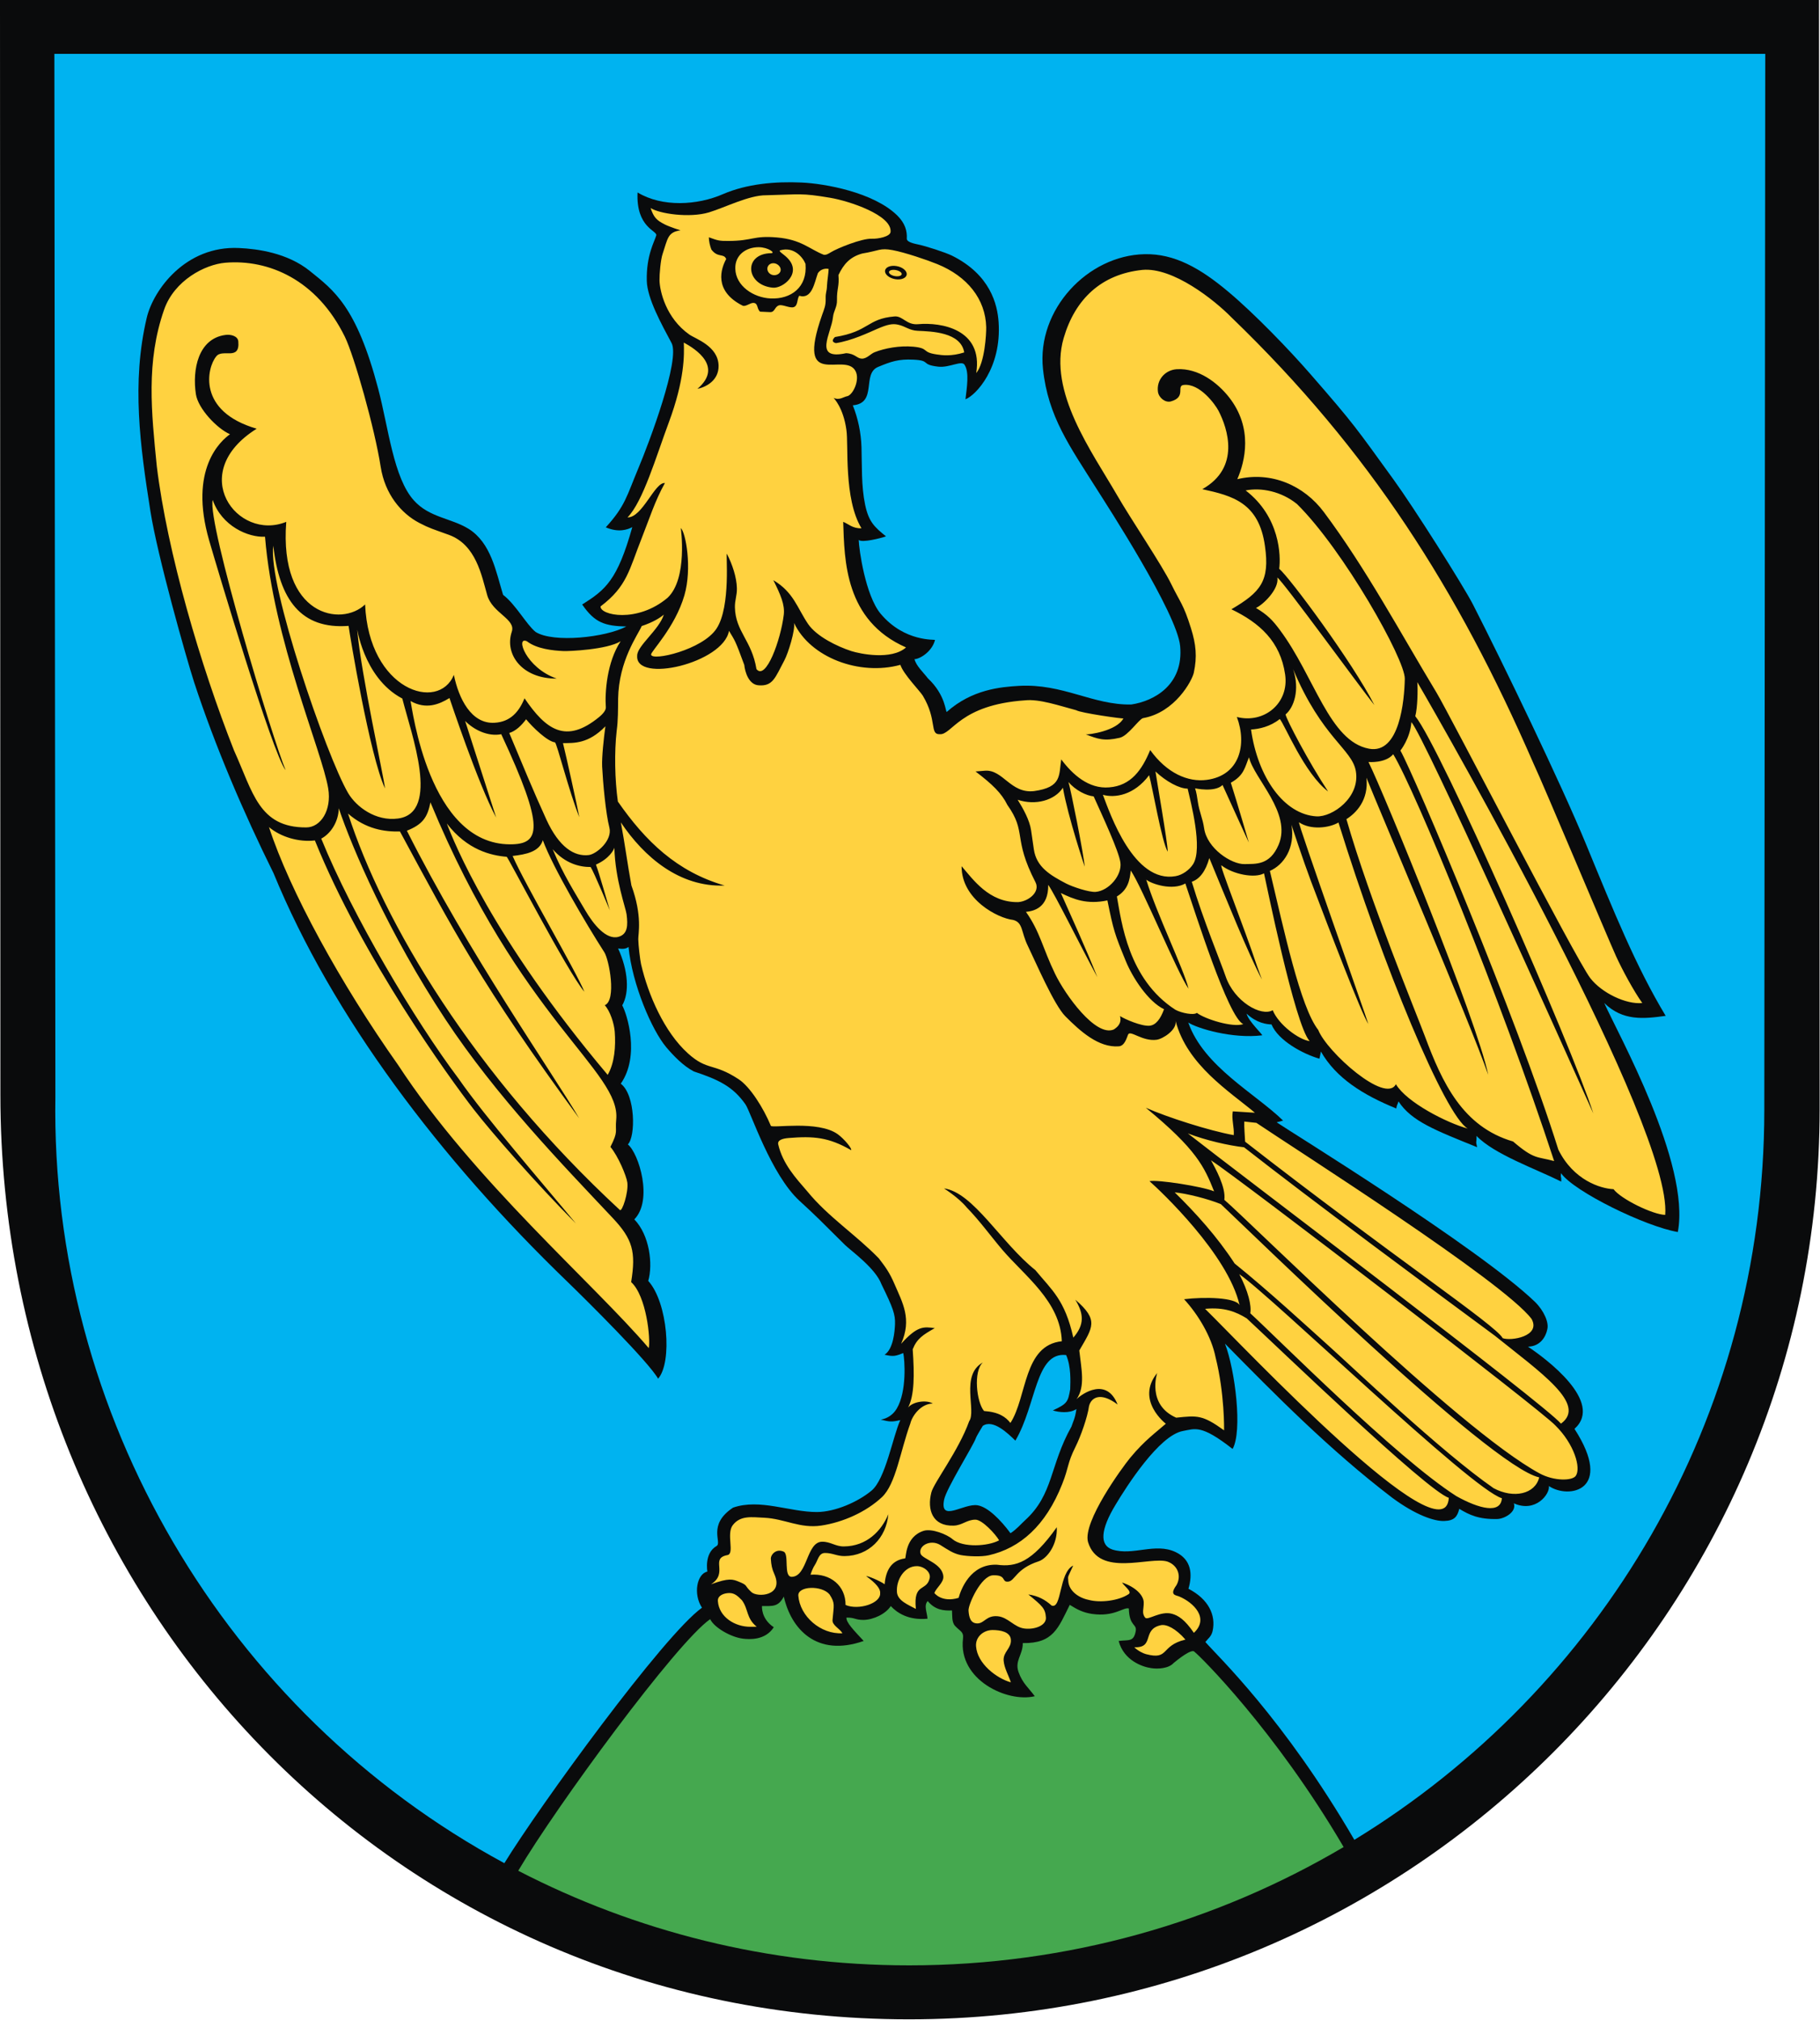 <?xml version="1.0" encoding="UTF-8" standalone="no"?>
<!-- Creator: CorelDRAW -->
<svg
   xmlns:dc="http://purl.org/dc/elements/1.1/"
   xmlns:cc="http://web.resource.org/cc/"
   xmlns:rdf="http://www.w3.org/1999/02/22-rdf-syntax-ns#"
   xmlns:svg="http://www.w3.org/2000/svg"
   xmlns="http://www.w3.org/2000/svg"
   xmlns:sodipodi="http://sodipodi.sourceforge.net/DTD/sodipodi-0.dtd"
   xmlns:inkscape="http://www.inkscape.org/namespaces/inkscape"
   xml:space="preserve"
   width="744"
   height="825.755"
   style="shape-rendering:geometricPrecision; text-rendering:geometricPrecision; image-rendering:optimizeQuality; fill-rule:evenodd; clip-rule:evenodd"
   viewBox="0 0 210 297"
   id="svg2"
   sodipodi:version="0.32"
   inkscape:version="0.45.1"
   sodipodi:docname="POL Niemodlin COA.svg"
   inkscape:output_extension="org.inkscape.output.svg.inkscape"
   sodipodi:docbase="C:\Users\Mistrz\Desktop"
   version="1.0"><sodipodi:namedview
   inkscape:window-height="480"
   inkscape:window-width="640"
   inkscape:pageshadow="2"
   inkscape:pageopacity="0.0"
   guidetolerance="10.0"
   gridtolerance="10.0"
   objecttolerance="10.0"
   borderopacity="1.0"
   bordercolor="#666666"
   pagecolor="#ffffff"
   id="base" />
 <defs
   id="defs4">
  <style
   type="text/css"
   id="style6">
   
    .fil3 {fill:#0A0B0C}
    .fil2 {fill:#45A84F}
    .fil1 {fill:#FFD240}
    .fil0 {fill:#0A0B0C;fill-rule:nonzero}
    .fil5 {fill:#00B3F0;fill-rule:nonzero}
    .fil4 {fill:#FFD240;fill-rule:nonzero}
   
  </style>
 </defs>
 <g
   id="Warstwa_x0020_1"
   transform="matrix(1.274,0,0,1.274,-28.798,-40.727)">
  <path
   class="fil0"
   d="M 0,31.962 L 0.046,158.341 C 0.046,216.909 45.551,265.039 104.908,265.039 C 162.933,265.039 210.001,218 210.001,159.969 L 209.928,31.962 L 0.001,31.962 L 0,31.962 z "
   id="path10"
   style="fill:#0a0b0c;fill-rule:nonzero" />
  <path
   class="fil1"
   d="M 85.623,216.665 C 85.169,216.203 84.795,215.835 84.171,215.835 C 83.517,215.843 82.798,216.128 82.85,216.775 C 82.981,218.595 84.809,219.746 86.615,219.731 C 86.894,219.731 87.054,219.731 87.332,219.725 C 86.107,218.735 86.394,217.707 85.623,216.665 L 85.623,216.665 z M 92.133,216.143 C 92.317,218.514 94.694,220.613 97.226,220.48 C 96.909,219.923 96.021,219.563 96.082,218.939 C 96.227,217.214 96.404,217.039 95.742,216.004 C 94.869,214.926 92.052,215.007 92.133,216.143 L 92.133,216.143 z M 105.796,212.732 C 104.379,212.738 103.412,214.308 103.514,215.725 C 103.587,216.723 104.806,217.185 105.7,217.67 C 105.378,214.595 106.948,215.704 107.293,214.119 C 107.456,213.376 106.559,212.723 105.796,212.732 L 105.796,212.732 z M 114.543,220.106 C 113.48,220.114 112.562,220.913 112.644,221.984 C 112.789,223.989 115.013,225.682 116.664,226.146 C 116.392,225.31 115.895,224.501 115.828,223.636 C 115.755,222.616 116.746,222.233 116.664,221.214 C 116.598,220.305 115.445,220.106 114.543,220.106 L 114.543,220.106 z M 133.967,219.548 C 134.599,219.409 135.671,219.902 136.808,221.208 C 133.865,221.919 134.988,223.606 132.251,222.887 C 131.964,222.814 131.333,222.521 130.907,222.094 C 133.299,222.184 131.737,220.041 133.967,219.548 z M 31.541,94.952 C 32.238,101.176 34.732,104.631 40.23,104.207 C 40.361,105.226 42.68,119.236 44.434,122.969 C 44.309,121.707 41.675,109.775 41.234,104.741 C 41.162,103.897 41.792,110.158 46.431,112.594 C 47.45,116.667 50.876,125.773 45.938,126.441 C 43.362,126.787 41.118,125.097 40.178,123.506 C 37.661,119.219 30.894,99.443 31.541,94.952 L 31.541,94.952 z M 47.377,112.879 C 49.174,113.892 50.687,113.268 51.874,112.535 C 51.874,112.535 55.198,122.528 57.262,126.331 L 53.68,115.177 C 54.678,116.197 56.307,117.012 57.848,116.71 C 62.964,127.666 62.346,129.42 58.861,129.42 C 49.453,129.405 47.581,113.613 47.377,112.879 z M 58.772,116.571 C 59.535,116.336 60.182,115.706 60.717,114.986 C 61.503,115.947 63.176,117.546 64.049,117.65 C 64.276,117.759 65.678,123.373 66.86,126.287 C 66.581,124.833 65.318,119.111 64.973,117.738 C 66.279,117.73 67.908,117.819 69.867,115.801 C 69.678,117.216 69.443,119.308 69.493,120.453 C 69.589,122.345 69.905,125.84 70.331,127.498 C 70.697,128.958 68.856,130.549 67.945,130.66 C 66.294,130.851 64.534,129.786 63.051,126.551 C 61.51,123.175 60.38,120.4 58.772,116.571 L 58.772,116.571 z M 63.785,129.986 C 65.245,131.658 66.926,132.047 68.166,132.039 C 68.547,132.619 70.381,137.037 70.381,137.037 C 69.905,135.473 69.237,133.023 68.775,131.76 C 70.308,131.086 70.837,130.059 70.903,129.817 C 71.005,133.522 72.216,136.75 72.312,137.493 C 72.48,138.799 72.436,139.796 71.374,140.097 C 69.963,140.486 68.488,138.66 67.536,137.029 C 66.308,134.93 64.996,132.906 63.785,129.986 L 63.785,129.986 z M 67.44,146.438 C 66.523,144.133 60.6,134.073 59.161,130.764 C 60.702,130.587 62.244,130.285 62.647,128.944 C 63.785,132.055 67.658,138.629 69.743,141.874 C 70.3,142.747 71.174,147.413 69.795,147.993 C 70.419,148.661 70.88,150.128 70.947,151.053 C 71.072,152.726 70.933,154.65 70.132,156.029 C 56.769,140.185 52.382,129.156 51.566,127.013 C 53.929,130.088 56.681,130.712 58.479,130.859 C 58.612,130.866 65.466,144.083 67.44,146.438 L 67.44,146.438 z M 66.845,161.048 C 63.689,155.669 54.092,142.042 46.959,127.849 C 48.742,127.13 49.337,126.352 49.673,124.569 C 60.087,149.747 71.696,155.625 71.115,161.208 C 70.97,162.692 71.394,162.465 70.448,164.343 C 71.322,165.377 72.297,167.682 72.399,168.452 C 72.547,169.612 71.792,171.865 71.542,171.63 C 54.655,156 44.228,138.439 40.163,125.869 C 42.247,127.695 44.427,127.983 46.158,127.937 C 52.228,139.172 55.596,145.703 66.845,161.048 L 66.845,161.048 z M 66.471,173.192 C 62.485,168.373 56.043,160.959 52.931,156.476 C 47.868,149.747 40.683,137.653 37.074,128.761 C 38.175,128.186 39.069,126.807 39.098,125.26 C 40.604,129.757 44.86,139.708 51.398,149.608 C 57.306,158.552 64.929,166.399 70.689,172.524 C 73.008,174.983 73.412,176.437 72.84,179.944 C 74.616,181.573 75.093,186.534 74.872,187.568 C 68.511,180.098 54.67,168.239 45.967,154.92 C 39.26,145.433 33.434,134.762 31.042,127.431 C 32.392,128.569 34.482,129.193 36.34,128.973 C 41.806,142.512 51.903,156.447 54.684,160.027 C 56.74,162.677 61.826,168.512 66.471,173.192 L 66.471,173.192 z M 71.629,105.981 C 70.036,108.396 69.795,111.897 69.919,113.607 C 69.94,113.919 69.63,114.333 69.123,114.747 C 65.316,117.852 63.03,116.23 60.534,112.565 C 59.897,114.139 58.889,115.292 57.077,115.389 C 54.385,115.552 52.931,112.571 52.382,109.865 C 50.605,114.185 42.562,111.633 42.137,101.733 C 39.423,104.352 32.194,103.104 33.037,92.2 C 27.381,94.505 21.444,86.565 29.625,81.45 C 22.713,79.439 23.894,74.398 24.943,73.121 C 25.654,72.145 27.709,73.679 27.503,71.374 C 27.453,70.75 26.632,70.538 26.014,70.627 C 22.873,71.045 22.176,74.625 22.609,77.473 C 22.867,79.124 25.009,81.406 26.542,82.089 C 25.509,82.823 21.744,86.08 24.144,94.365 C 25.061,97.527 31.437,118.934 32.964,120.864 C 31.591,117.686 23.88,92.229 24.548,89.677 C 25.604,92.699 28.641,94.014 30.586,93.918 C 31.555,105.894 37.17,118.655 37.881,122.984 C 38.291,125.486 37.014,127.469 35.341,127.469 C 29.866,127.49 29.199,123.41 27.006,118.582 C 23.143,108.791 19.303,95.699 18.097,85.787 C 17.475,79.547 16.837,73.724 18.942,67.704 C 20.115,64.337 23.651,62.487 26.022,62.29 C 30.946,61.886 36.538,64.197 39.797,70.831 C 40.874,73.034 43.238,81.383 43.934,85.845 C 44.427,89.001 46.291,91.225 48.382,92.319 C 49.586,92.949 49.959,93.03 51.816,93.704 C 54.934,94.85 55.573,98.357 56.226,100.654 C 56.821,102.746 59.558,103.414 59.065,104.881 C 58.194,107.487 60.255,110.318 64.241,110.289 C 60.688,109.055 59.448,105.365 60.806,105.981 C 61.942,106.869 63.821,107.061 65.033,107.113 C 65.62,107.142 70.053,106.959 71.629,105.981 L 71.629,105.981 z M 139.076,183.033 C 141.299,182.821 142.655,183.379 143.883,184.134 C 147.346,187.356 164.722,204.08 167.203,204.844 C 166.806,212.159 143.448,187.318 139.076,183.033 z M 143.024,179.033 C 146.897,181.721 169.778,203.845 173.329,204.893 C 173.206,206.736 170.719,206.127 168.077,204.652 C 161.104,200.196 147.323,186.32 144.293,183.547 C 144.455,182.673 144.058,181.001 143.024,179.033 z M 135.569,169.589 C 136.904,169.714 139.346,170.315 140.896,170.948 C 143.927,173.779 171.944,201.253 177.637,202.487 C 177.175,204.417 174.688,204.975 172.376,203.735 C 166.338,199.56 155.931,189.609 153.237,187.208 C 150.993,185.199 146.458,181.001 142.487,177.802 C 140.469,174.69 137.946,171.923 135.569,169.589 z M 139.758,165.885 C 142.913,167.931 178.012,194.826 179.501,196.492 C 181.681,198.634 182.488,201.415 181.858,202.31 C 181.454,202.89 179.37,202.942 177.675,202.025 C 168.222,196.91 144.191,172.899 141.299,170.455 C 141.497,168.98 140.243,166.787 139.758,165.885 z M 143.573,164.387 C 151.373,170.5 164.884,180.502 172.53,186.145 C 177.785,190.378 183.208,194.062 180.148,196.286 C 178.38,194.12 143.044,167.47 137.087,162.787 C 139.186,163.594 141.769,164.181 143.573,164.387 L 143.573,164.387 z M 143.698,163.74 C 160.341,176.716 172.736,184.993 173.419,186.416 C 174.357,186.784 177.872,186.203 176.757,184.2 C 173.506,179.878 149.57,164.657 144.998,161.568 L 143.602,161.415 C 143.573,162.111 143.668,163.014 143.698,163.74 L 143.698,163.74 z M 123.306,122.221 C 124.113,123.19 125.382,123.806 126.218,123.887 C 127.246,126.169 129.11,130.175 129.301,131.496 C 129.522,133.008 127.943,134.791 126.447,134.909 C 125.704,134.968 123.805,134.337 123.048,133.948 C 121.184,132.973 119.608,132.033 119.314,129.992 L 118.998,127.812 C 118.83,126.632 118.087,125.303 117.448,124.276 C 119.504,124.966 121.727,124.349 122.668,122.888 C 123.254,126.258 125.184,132.004 125.184,132.004 C 125.074,130.572 123.556,122.978 123.306,122.221 L 123.306,122.221 z M 132.617,121.443 C 130.878,123.776 128.64,124.093 127.283,123.704 C 128.126,125.927 130.857,133.94 135.67,133.095 C 136.477,132.956 137.285,132.363 137.703,131.696 C 138.832,129.882 137.424,124.555 137.064,122.992 C 136.132,122.999 134.585,122.185 133.351,121.01 C 133.455,121.759 134.768,129.281 134.768,130.271 C 134.092,129.222 132.991,122.728 132.617,121.443 L 132.617,121.443 z M 137.923,122.955 C 137.923,122.955 140.184,123.462 141.093,122.574 C 142.069,124.737 144.124,129.214 144.124,129.214 C 144.124,129.214 142.745,124.482 142.048,122.31 C 143.602,121.451 143.662,120.511 144.147,119.375 C 144.696,121.811 149.121,125.794 147.565,129.464 C 146.545,131.87 144.923,131.667 143.625,131.702 C 142.127,131.739 139.302,129.905 138.965,127.564 C 138.803,126.427 138.414,125.684 138.246,124.548 C 138.179,124.078 138.077,123.388 137.923,122.955 L 137.923,122.955 z M 148.365,114.428 C 149.32,113.642 150.038,111.595 149.239,109.211 C 152.578,117.157 156.027,118.412 156.474,120.96 C 157.002,124.012 153.766,126.293 151.931,126.192 C 148.174,125.971 145.158,121.678 144.38,116.167 C 145.312,116.115 146.604,115.837 147.698,114.957 C 148.27,115.602 150.537,121.245 153.275,123.321 C 151.059,119.968 148.453,115.009 148.365,114.428 z M 143.758,88.574 C 145.555,88.217 147.875,88.678 149.686,90.145 C 155.057,95.451 162.169,108.08 162.126,110.312 C 162.08,112.791 161.531,119.05 157.992,118.383 C 153.408,117.526 151.704,110.033 147.712,104.683 C 146.897,103.589 146.31,102.944 144.946,102.137 C 145.732,101.8 147.639,99.986 147.419,98.63 C 148.13,99.127 156.95,111.279 158.616,113.349 C 156.122,108.44 148.792,98.563 147.631,97.617 C 147.829,96.142 147.727,91.62 143.758,88.574 L 143.758,88.574 z M 183.882,160.476 C 181.365,152.624 166.205,118.112 163.336,114.634 C 163.6,113.627 163.636,111.624 163.571,110.701 C 167.055,116.667 192.974,162.105 192.181,172.188 C 190.788,172.173 187.075,170.376 186.216,169.223 C 184.726,169.157 181.594,168.202 179.846,164.657 C 175.106,149.52 163.151,121.282 161.618,118.597 C 161.618,118.597 162.748,117.21 162.887,115.317 C 164.318,116.864 180.264,152.418 183.882,160.476 L 183.882,160.476 z M 171.752,156.021 C 170.498,149.834 159.688,123.431 157.934,119.918 C 157.934,119.918 159.887,120.093 160.79,119.021 C 163.299,123.132 173.19,147.134 179.362,165.978 C 177.352,165.429 177.088,165.833 174.621,163.719 C 168.78,162.016 166.431,156.894 164.457,151.605 C 163.467,148.946 158.073,135.879 155.388,126.514 C 156.488,125.823 157.978,124.334 157.699,121.73 C 159.124,125.326 169.668,149.982 171.752,156.021 L 171.752,156.021 z M 161.098,157.107 C 159.902,159.426 153.15,153.402 152.137,150.847 C 150.061,148.185 148.189,139.342 146.554,132.488 C 148.116,131.812 149.503,129.89 149.042,127.167 C 149.042,127.167 150.421,131.35 151.286,133.647 C 153.472,139.415 157.06,148.8 157.913,150.159 C 157.818,149.68 149.643,126.697 149.921,126.88 C 151.242,127.777 153.356,127.556 154.471,126.903 C 159.592,143.407 166.756,160.718 169.389,162.23 C 166.96,161.562 162.352,159.214 161.098,157.107 L 161.098,157.107 z M 145.643,145.029 C 145.459,144.507 145.254,144.023 145.1,143.561 C 143.602,139.032 140.609,131.562 140.977,131.856 C 142.304,132.892 144.821,133.368 145.878,132.767 C 146.075,133.559 149.43,150.319 151.147,152.133 C 149.936,151.985 147.573,150.267 146.882,148.565 C 145.57,149.343 142.437,147.59 141.439,144.632 C 140.954,143.195 138.878,138.196 137.542,133.742 C 138.429,133.441 139.134,132.561 139.566,131.005 C 141.488,135.635 144.043,142.028 145.643,145.029 L 145.643,145.029 z M 137.168,146.078 C 136.559,143.679 133.484,137.418 132.288,133.501 C 132.904,133.992 135.288,134.799 136.8,133.94 C 137.929,137.229 141.732,149.41 143.486,150.173 C 142.26,150.591 139.076,149.599 138.129,148.873 C 137.79,149.167 136.396,148.917 135.648,148.513 C 130.181,144.983 129.432,138.35 128.898,135.438 C 130.181,134.66 130.387,133.551 130.497,132.444 C 131.745,134.219 135.92,144.347 137.168,146.078 L 137.168,146.078 z M 129.257,149.242 C 129.844,149.616 131.731,150.429 132.654,150.357 C 133.409,150.298 133.938,149.549 134.341,148.455 C 132.492,147.567 130.695,144.78 129.925,142.893 C 128.625,139.717 128.523,139.407 127.803,135.893 C 125.449,136.391 123.936,135.768 122.432,135.04 C 123.606,137.697 125.228,141.206 126.645,144.757 C 124.369,140.524 121.785,135.246 120.972,134.094 C 121.016,136.759 119.277,137.133 118.403,137.214 C 120.04,139.531 120.311,141.36 121.765,144.368 C 122.923,146.768 126.447,151.698 128.544,150.789 C 128.868,150.569 129.507,150.136 129.257,149.242 L 129.257,149.242 z M 96.764,63.713 C 97.356,62.481 98.062,61.637 99.493,61.233 C 101.51,60.902 101.519,60.565 103.008,60.836 C 104.425,61.1 106.985,61.967 108.173,62.452 C 111.636,63.86 113.735,66.488 113.817,69.724 C 113.831,70.465 113.663,73.818 112.664,75.029 C 113.48,69.957 108.606,69.144 105.964,69.385 C 104.614,69.51 104.196,68.41 103.229,68.491 C 100.036,68.761 100.344,70.221 96.366,70.868 C 96.366,70.868 95.728,71.397 96.477,71.573 C 98.349,71.272 100.233,70.363 101.217,69.936 C 102.48,69.385 103.023,69.312 103.624,69.437 C 104.504,69.62 104.916,70.105 105.914,70.149 C 107.499,70.221 110.89,70.296 111.279,72.645 C 109.787,73.121 108.731,72.973 108.115,72.88 C 106.295,72.616 107.308,72.166 105.4,71.983 C 103.836,71.838 102.105,72.16 100.953,72.616 C 100.497,72.776 100.05,73.385 99.449,73.362 C 98.869,73.333 98.692,72.784 97.644,72.732 C 93.806,73.577 95.942,70.436 96.131,68.586 C 96.206,67.838 96.616,67.426 96.595,66.612 C 96.564,65.283 96.88,65.042 96.764,63.713 L 96.764,63.713 z M 88.559,63.001 C 88.551,62.621 88.874,62.327 89.285,62.348 C 89.689,62.363 90.093,62.708 90.099,63.089 C 90.113,63.471 89.727,63.75 89.315,63.727 C 88.903,63.713 88.566,63.384 88.559,63.001 L 88.559,63.001 z M 87.561,60.499 C 88.67,60.507 89.535,61.181 89.007,61.19 C 85.755,61.233 86.028,64.88 89.198,65.173 C 90.378,65.277 92.647,63.463 90.833,61.703 C 90.444,61.306 89.762,60.94 90.055,60.859 C 91.619,60.403 92.662,61.666 92.961,62.421 C 93.204,65.129 91.28,66.523 88.934,66.415 C 86.943,66.325 84.905,64.961 84.861,62.98 C 84.811,61.437 86.051,60.499 87.561,60.499 z M 92.235,66.105 C 93.725,66.554 93.989,64.58 94.392,63.494 C 94.891,62.804 95.632,63.01 95.632,63.01 C 95.617,63.515 95.463,64.426 95.443,64.932 C 95.414,65.724 95.274,65.643 95.289,66.458 C 95.31,67.251 95.126,67.611 94.869,68.343 C 91.773,77.165 97.496,72.476 98.729,74.787 C 99.266,75.786 98.465,77.487 97.82,77.685 C 97.356,77.76 96.903,78.207 96.198,77.891 C 96.198,77.891 97.327,78.991 97.681,81.581 C 97.951,83.314 97.35,89.506 99.42,92.941 C 98.392,92.986 97.885,92.412 97.313,92.2 C 97.46,96.618 97.481,103.583 104.564,106.695 C 102.875,108.19 99.251,107.435 98.245,107.113 C 96.601,106.576 94.253,105.432 93.263,103.992 C 91.994,102.122 91.605,100.338 89.248,98.929 C 90.078,100.596 90.598,101.769 90.453,102.936 C 90.099,105.842 88.397,110.547 87.303,109.197 C 86.76,105.871 84.882,104.881 84.815,102.07 C 84.801,101.211 85.065,100.712 85.044,99.855 C 85.015,98.599 84.516,97.088 83.892,95.899 C 83.73,95.605 84.397,101.96 82.687,104.529 C 81.073,106.979 75.211,108.315 75.145,107.522 C 75.034,107.244 77.897,104.419 78.983,100.691 C 79.9,97.542 79.136,93.419 78.571,92.912 C 78.571,92.912 79.401,98.761 77.038,100.97 C 73.531,103.92 69.237,102.979 69.31,101.96 C 72.384,99.641 72.62,97.704 74.051,94.101 C 74.91,91.936 75.6,89.735 76.736,87.724 C 75.569,87.578 74.14,91.724 72.422,91.686 C 74.213,89.852 75.717,84.672 77.185,80.73 C 79.018,75.8 78.974,72.93 78.916,71.507 C 80.289,72.247 83.48,74.303 80.487,76.849 C 81.456,76.657 82.966,75.894 82.931,74.169 C 82.879,71.896 80.26,71.081 79.555,70.581 C 76.855,68.682 76.143,65.57 76.112,64.337 C 76.097,63.64 76.245,61.938 76.466,61.291 C 77.075,59.465 77.052,58.768 78.535,58.554 C 78.535,58.554 77.316,58.173 76.707,57.865 C 75.731,57.372 75.438,57.021 75.087,55.979 C 76.077,56.632 79.569,57.16 81.83,56.478 C 83.665,55.92 86.475,54.481 88.426,54.504 C 92.397,54.408 92.412,54.225 95.817,54.797 C 97.989,55.163 102.965,56.8 102.779,58.739 C 102.721,59.288 101.319,59.552 100.616,59.523 C 99.449,59.471 96.624,60.632 95.911,61.071 C 95.611,61.256 95.347,61.416 95.068,61.373 C 93.425,60.728 92.485,59.619 89.681,59.376 C 86.885,59.134 86.922,59.773 84.046,59.779 C 82.997,59.787 82.835,59.729 81.807,59.355 C 81.816,59.817 81.918,60.293 82.101,60.771 C 82.85,61.768 83.517,61.167 83.811,61.863 C 83.216,62.949 82.313,65.526 85.697,67.243 C 86.028,67.411 86.585,66.912 86.943,66.928 C 87.517,66.958 87.297,67.515 87.707,67.939 C 88.104,67.954 88.478,67.969 88.874,67.992 C 89.454,68.014 89.381,67.353 89.924,67.207 C 90.328,67.097 91.164,67.559 91.597,67.419 C 92.104,67.257 91.963,66.517 92.235,66.105 L 92.235,66.105 z M 74.059,104.227 C 75.357,103.795 76.187,103.275 76.611,102.906 C 76.077,104.654 73.508,106.524 73.537,107.647 C 73.287,110.884 83.48,108.506 84.133,104.779 C 84.809,105.923 84.809,105.74 85.895,108.712 C 85.976,109.525 86.415,111.015 87.576,111.067 C 89.204,111.186 89.462,110.179 90.525,108.184 C 90.958,107.377 91.794,104.712 91.64,103.868 C 93.508,107.861 99.199,110 103.911,108.704 C 104.263,109.79 106.184,111.735 106.509,112.278 C 108.188,115.096 107.264,116.748 108.446,116.71 C 109.883,116.821 110.705,113.32 118.308,112.8 C 119.974,112.631 122.204,113.407 124.215,113.944 C 124.675,114.254 129.632,114.957 129.653,114.884 C 128.854,116.353 125.627,116.777 125.309,116.725 C 126.695,117.268 127.444,117.54 129.228,117.122 C 130.21,116.893 131.466,114.934 131.928,114.853 C 135.612,114.2 137.578,110.524 137.775,109.615 C 138.173,107.766 138.033,106.349 137.447,104.477 C 136.579,101.69 136.222,101.536 135.179,99.399 C 134.123,97.219 130.453,91.79 128.956,89.184 C 126.008,84.088 120.945,77.202 122.755,70.995 C 124.067,66.496 127.096,63.613 131.839,63.12 C 135.369,62.789 140.147,66.583 142.142,68.622 C 158.065,83.979 168.27,100.059 176.963,120.057 C 178.151,122.58 185.562,140.266 186.517,142.358 C 187.208,143.869 188.543,146.356 189.533,147.736 C 187.699,147.927 184.866,146.591 183.53,144.861 C 181.872,142.716 167.284,114.399 165.787,111.911 C 161.576,104.935 157.655,97.59 152.79,91.077 C 150.493,87.996 146.722,86.336 142.795,87.276 C 143.683,85.23 144.644,81.398 141.842,77.818 C 140.528,76.152 138.327,74.442 135.824,74.581 C 134.46,74.662 133.447,75.821 133.638,77.194 C 133.74,77.882 134.489,78.486 135.148,78.294 C 136.933,77.781 135.729,76.512 136.594,76.401 C 138.458,76.166 140.249,78.654 140.623,79.374 C 141.688,81.421 143.184,85.949 138.753,88.429 C 142.256,89.188 145.297,89.993 145.988,95.004 C 146.564,99.035 145.48,100.319 142.113,102.291 C 145.374,103.859 147.766,106.006 148.314,109.813 C 148.804,113.147 145.869,115.527 142.745,114.722 C 143.931,117.896 143.08,121.47 139.281,121.979 C 137.108,122.273 134.657,121.208 132.742,118.537 C 131.795,120.841 130.518,122.653 128.016,122.845 C 125.644,123.053 123.778,121.359 122.476,119.616 C 122.193,121.459 122.57,122.832 119.329,123.277 C 116.627,123.585 115.755,120.769 113.677,120.923 C 113.253,120.96 113.009,120.975 112.585,121.01 C 114.513,122.478 115.593,123.512 116.261,124.877 C 118.536,128.076 116.847,128.636 119.497,133.78 C 120.084,134.901 118.726,135.995 117.509,136.091 C 114.143,136.147 112.319,133.495 110.977,131.945 C 110.954,135.798 115.175,137.955 116.92,138.146 C 118.081,138.439 117.831,139.525 118.609,141.117 C 119.518,142.989 121.646,147.964 122.953,149.271 C 124.671,150.995 126.79,152.917 129.124,152.734 C 129.786,152.682 130.012,151.817 130.189,151.384 C 130.43,150.804 131.818,152.197 133.484,151.977 C 134.202,151.883 135.839,150.841 135.677,149.814 C 136.998,154.891 141.9,157.945 144.829,160.401 L 142.275,160.241 C 142.106,161.115 142.458,162.105 142.385,162.985 C 139.589,162.486 134.672,160.909 132.236,159.823 C 138.1,164.643 138.98,166.631 140.118,169.473 C 138.753,168.901 133.563,168.1 132.662,168.298 C 133.938,169.421 141.717,176.745 143.059,182.607 C 142.606,181.721 139.047,181.631 136.654,181.925 C 138.26,183.672 139.812,186.224 140.286,188.619 C 141.349,192.837 141.27,197.058 141.27,197.058 C 138.77,195.256 138.183,195.341 135.743,195.597 C 132.317,194.091 133.549,190.439 133.549,190.439 C 130.982,193.611 134.605,196.34 134.547,196.294 C 133.484,197.241 132.149,198.158 130.445,200.213 C 129.507,201.349 124.935,207.616 125.565,209.942 C 126.819,214.081 132.698,211.575 134.724,212.203 C 135.949,212.636 136.367,213.884 135.772,214.932 C 134.901,216.126 135.737,216.068 136.122,216.247 C 137.736,216.937 139.598,218.737 137.784,220.43 C 136.719,218.874 135.972,218.433 135.273,218.235 C 133.938,217.853 132.463,219.034 132.169,218.683 C 131.722,218.146 132.024,217.655 131.995,216.892 C 131.964,216.128 131.121,215.167 129.499,214.624 C 129.682,214.99 130.747,215.71 130.218,215.983 C 129.153,216.694 127.034,217.01 125.623,216.621 C 124.479,216.386 123.371,215.594 123.291,214.479 C 123.24,213.78 123.21,214.119 123.855,212.665 C 122.204,213.457 122.549,217.742 121.367,217.281 C 120.604,216.598 119.826,216.172 118.676,215.997 C 120.311,217.333 120.635,217.626 120.708,218.654 C 120.781,219.556 119.46,220.07 118.264,219.937 C 117.039,219.806 116.371,218.631 115.137,218.514 C 113.831,218.396 113.611,219.336 112.803,219.342 C 112.011,219.342 111.836,218.66 111.776,217.867 C 111.726,217.17 113.222,213.832 114.609,213.788 C 116.202,213.736 115.555,214.581 116.334,214.522 C 117.149,214.462 117.222,213.033 119.872,212.174 C 120.862,211.843 122.064,210.229 121.962,208.24 C 119.079,212.32 117.236,212.856 115.065,212.569 C 111.961,212.43 110.875,215.504 110.632,216.392 C 108.666,216.981 107.83,215.829 107.83,215.829 C 108.086,215.196 108.922,214.618 108.87,213.919 C 108.754,212.386 106.442,211.924 106.245,211.3 C 105.958,210.398 107.366,209.59 108.512,210.287 C 109.377,210.824 109.993,211.277 110.89,211.454 C 111.703,211.608 113.238,211.675 114.11,211.477 C 117.744,210.655 120.693,208.057 122.586,203.258 C 123.385,201.247 123.152,200.902 124.119,198.965 C 124.714,197.79 125.521,195.502 125.684,194.254 C 125.939,193.24 127.04,192.602 128.979,194.077 C 127.716,190.877 124.912,192.808 124.252,193.453 C 125.272,191.963 124.796,189.989 124.56,187.84 C 126.112,185.161 126.853,184.34 124.099,181.977 C 125.091,183.614 125.174,184.856 123.87,186.357 C 122.894,181.985 121.397,180.882 119.489,178.565 C 115.541,175.424 112.321,169.583 108.945,169.134 C 108.945,169.134 110.646,170.205 111.558,171.322 C 113.038,172.832 114.389,174.704 115.659,176.194 C 118.226,179.218 122.389,182.168 122.543,186.775 C 118.087,187.237 118.557,193.189 116.612,196.205 C 116.069,195.516 115.291,194.95 113.567,194.826 C 112.702,193.812 112.304,190.224 113.436,189.22 C 110.794,190.68 112.71,194.782 111.851,196.007 C 110.626,199.421 107.77,203.096 107.485,204.226 C 106.971,206.243 107.63,208.13 110.045,208.057 C 111.064,208.028 111.549,207.375 112.568,207.367 C 113.355,207.361 114.911,209.056 115.306,209.753 C 114.054,210.439 111.127,210.637 109.92,209.613 C 109.276,209.056 107.534,208.371 106.617,208.65 C 104.431,209.334 104.593,211.762 104.46,211.837 C 102.8,212.06 102.218,213.322 102.097,214.822 C 101.51,214.404 100.123,213.84 99.963,213.884 C 101.121,214.72 101.629,215.359 101.577,215.85 C 101.664,217.031 99.081,217.853 97.585,217.214 C 97.6,214.99 95.832,213.547 93.541,213.721 C 93.652,213.355 93.858,212.862 94.026,212.621 C 94.415,212.035 94.473,211.219 95.214,211.213 C 96.096,211.213 96.587,211.579 97.467,211.573 C 100.271,211.55 102.288,209.474 102.523,206.736 C 101.723,208.681 100.007,210.441 97.388,210.456 C 96.41,210.464 95.861,209.906 94.885,209.913 C 93.057,209.927 93.211,213.913 91.384,213.965 C 90.386,213.986 91.106,211.381 90.453,211.065 C 89.57,210.655 88.926,211.417 88.963,211.91 C 89.013,212.607 89.08,213.018 89.373,213.669 C 90.488,216.18 87.413,216.372 86.716,215.725 C 85.837,214.911 86.371,214.976 85.271,214.529 C 84.582,214.25 84.141,214.059 82.057,214.83 C 84.127,213.501 81.888,211.843 83.958,211.454 C 84.809,211.292 83.804,209.018 84.559,208.014 C 85.454,206.832 86.789,207.088 88.206,207.146 C 90.554,207.256 92.323,208.417 94.781,208.049 C 97.306,207.668 99.969,206.472 101.789,204.762 C 103.397,203.244 103.896,199.464 105.063,196.257 C 105.246,195.464 106.214,193.989 107.653,193.96 C 106.904,193.513 105.357,193.74 104.805,194.422 C 105.531,193.006 105.54,190.68 105.334,187.701 C 105.818,186.482 106.509,186.035 107.88,185.263 C 106.582,185.08 105.862,184.999 103.998,187.069 C 105.267,184.207 104.167,182.343 103.229,180.165 C 102.677,178.873 102.207,178.226 101.429,177.213 C 98.829,174.525 95.561,172.41 93.167,169.473 C 91.832,167.931 90.334,166.303 89.814,164.056 C 89.699,163.542 90.346,163.372 91.029,163.316 C 93.899,163.085 95.628,163.22 98.224,164.718 C 98.378,164.564 97.408,163.403 96.689,162.883 C 94.421,161.24 89.094,162.222 88.963,161.907 C 88.104,159.838 86.571,157.408 85.25,156.535 C 82.307,154.598 81.668,155.603 79.392,153.547 C 76.674,151.091 74.806,146.812 73.984,143.253 C 73.876,142.768 73.676,141.125 73.662,140.376 C 73.647,139.746 74.161,137.72 72.869,134.161 C 72.424,131.737 72.106,129.293 71.652,126.888 C 74.34,130.907 78.448,134.387 83.627,134.175 C 78.126,132.584 74.49,129.06 71.307,124.482 C 70.955,121.948 70.889,118.778 71.174,116.292 C 71.336,115.132 71.326,113.788 71.336,112.619 C 71.409,108.205 73.612,105.27 74.059,104.227 L 74.059,104.227 z "
   id="path12"
   style="fill:#ffd240" />
  <path
   class="fil2"
   d="M 137.865,222.631 C 137.578,222.175 135.876,223.555 135.45,223.908 C 134.874,224.549 133.64,224.628 132.846,224.501 C 131.847,224.362 129.69,223.615 129.103,221.368 C 130.291,221.223 130.813,221.487 131.061,220.297 C 131.267,219.336 130.329,219.769 130.277,217.618 C 129.646,217.435 128.611,218.625 126.006,218.242 C 124.989,218.086 124.328,217.745 123.46,217.2 C 122.131,219.864 121.567,221.676 118.037,221.612 C 118.052,222.983 117.076,223.65 117.552,224.965 C 118.014,226.263 118.705,226.77 119.423,227.746 C 116.238,228.51 110.565,225.845 111.139,221.098 C 111.233,220.274 110.809,220.268 110.222,219.629 C 109.819,219.188 109.912,218.425 109.868,217.847 C 108.887,217.89 107.903,217.78 107.067,216.761 C 106.588,217.275 106.992,218.059 107.044,218.799 C 104.843,219.014 103.514,218.111 102.802,217.339 C 102.222,218.25 100.791,218.924 99.655,218.939 C 98.663,218.939 98.686,218.66 97.687,218.668 C 97.644,219.234 98.509,220.106 99.676,221.368 C 94.209,223.284 91.289,219.937 90.459,216.247 C 89.806,217.458 89.19,217.333 87.942,217.339 C 87.942,217.339 87.796,218.785 89.3,219.783 C 88.31,221.331 86.446,221.185 85.756,221.104 C 84.368,220.944 82.417,219.821 81.961,218.851 C 78.086,221.531 64.233,240.404 59.808,247.89 C 73.31,254.867 88.647,258.809 104.93,258.809 C 123.231,258.809 140.367,253.833 155.066,245.153 C 147.155,231.642 138.4,223.012 137.865,222.631 L 137.865,222.631 z "
   id="path14"
   style="fill:#45a84f" />
  <path
   class="fil3"
   d="M 102.143,63.222 C 102.178,62.804 102.773,62.56 103.47,62.679 C 104.161,62.795 104.689,63.23 104.643,63.648 C 104.6,64.066 104.007,64.308 103.316,64.191 C 102.626,64.073 102.097,63.64 102.143,63.222 L 102.143,63.222 z "
   id="path16"
   style="fill:#0a0b0c" />
  <path
   class="fil4"
   d="M 102.597,63.361 C 102.612,63.17 102.957,63.068 103.369,63.135 C 103.772,63.207 104.086,63.419 104.066,63.611 C 104.043,63.802 103.697,63.904 103.294,63.838 C 102.89,63.773 102.576,63.559 102.597,63.361 z "
   id="path18"
   style="fill:#ffd240;fill-rule:nonzero" />
  <path
   class="fil5"
   d="M 156.305,244.322 C 184.668,226.988 203.616,195.757 203.616,160.079 L 203.726,38.183 L 6.275,38.183 L 6.391,158.546 C 5.805,195.202 25.984,229.601 58.208,247.016 C 62.235,240.455 76.604,220.679 81.014,217.53 C 79.966,215.939 80.442,213.605 81.638,213.361 C 81.638,213.361 81.241,211.242 82.701,210.405 C 83.363,210.023 81.601,207.961 84.602,205.979 C 87.691,204.905 91.163,206.501 94.29,206.486 C 96.38,206.472 99.016,205.326 100.586,204.013 C 102.192,202.678 103.043,197.769 103.902,195.876 C 102.853,196.117 102.662,196.059 101.649,195.824 C 102.442,195.684 103.095,195.229 103.498,194.54 C 104.68,192.535 104.409,188.918 104.247,188.14 C 103.353,188.485 103.138,188.572 102.082,188.331 C 103.095,187.707 103.263,185.616 103.292,184.801 C 103.33,183.672 103.066,182.931 101.736,180.214 C 101.04,178.33 98.171,176.304 97.51,175.65 C 94.853,173.009 94.165,172.297 92.293,170.588 C 88.969,167.557 86.643,160.305 86.033,159.434 C 84.596,157.385 82.965,156.592 80.068,155.631 C 78.842,154.993 77.713,153.805 76.889,152.836 C 75.225,150.855 72.964,145.601 72.537,141.264 C 72.18,141.528 71.805,141.505 71.335,141.441 C 72.508,144.001 72.662,146.518 71.812,148.008 C 72.348,148.962 73.896,153.811 71.643,157.048 C 73.347,158.34 73.368,163.168 72.459,164.056 C 73.734,165.092 75.385,170.506 73.205,172.707 C 74.967,174.527 75.371,177.874 74.813,179.811 C 77.051,182.269 77.624,189.182 75.951,191.098 C 74.828,189.124 67.791,182.145 65.544,179.965 C 50.75,165.708 38.342,149.249 31.569,132.752 C 28.112,125.777 24.813,118.064 22.396,110.686 C 21.501,107.905 18.169,96.141 17.356,90.952 C 16.176,83.476 15.163,76.135 16.936,68.644 C 17.693,65.445 21.406,60.301 27.578,60.594 C 29.712,60.69 33.169,61.152 35.759,63.244 C 38.511,65.466 41.132,67.3 43.634,76.79 C 44.845,81.362 45.402,87.128 47.786,89.749 C 49.562,91.709 52.05,91.761 54.083,93.007 C 56.668,94.631 57.23,97.906 58.06,100.624 C 59.524,101.735 60.756,104.061 61.816,104.909 C 63.865,106.201 69.912,105.542 72.282,104.279 C 69.8,104.219 68.646,103.857 67.189,101.739 C 69.867,100.052 71.254,98.952 72.972,92.809 C 72.444,93.088 71.408,93.477 69.912,92.832 C 72.171,90.359 72.334,89.206 73.655,86.057 C 74.967,82.947 78.512,73.466 77.507,71.565 C 76.34,69.379 74.697,66.421 74.645,64.38 C 74.578,61.401 75.547,59.845 75.739,59.134 C 75.885,58.591 73.39,58.26 73.58,54.181 C 76.43,55.908 80.488,55.664 83.429,54.379 C 86.187,53.183 89.476,52.896 92.499,53.035 C 95.192,53.154 100.798,54.158 103.527,56.815 C 104.474,57.74 104.703,58.643 104.651,59.514 C 104.636,59.802 105.083,60.008 105.913,60.176 C 106.831,60.359 109.127,61.108 109.882,61.482 C 114.294,63.683 115.108,67.097 115.247,69.144 C 115.607,74.448 112.62,77.597 111.424,78.053 C 111.592,76.622 111.865,74.962 111.336,74.105 C 111.043,73.487 109.583,74.442 108.276,74.288 C 106.177,74.044 107.498,73.576 105.406,73.481 C 103.71,73.399 102.86,73.686 101.341,74.317 C 99.434,75.109 101.297,78.506 98.421,78.749 C 99.026,80.27 99.371,81.918 99.423,83.571 C 99.492,85.78 99.388,88.046 99.844,90.234 C 100.262,92.208 100.923,92.795 102.25,93.874 C 101.693,94.078 99.454,94.65 99.103,94.284 C 99.126,95.312 99.866,100.712 101.649,102.825 C 104.416,106.105 107.931,105.746 107.908,105.835 C 107.565,107.185 106.169,108.029 105.539,108.05 C 105.745,108.843 106.573,109.583 107.08,110.253 C 109.165,112.204 109.119,114.207 109.266,114.135 C 112.181,111.543 115.467,111.258 117.581,111.133 C 122.688,110.84 126.093,113.357 130.548,113.282 C 133.182,112.895 136.624,111.014 136.198,106.532 C 135.832,102.709 127.707,90.211 126.592,88.443 C 123.451,83.461 120.957,80.062 120.37,74.558 C 119.636,67.704 125.521,61.439 132.102,61.306 C 135.536,61.233 138.524,62.92 141.769,65.651 C 144.791,68.183 148.856,72.409 151.227,75.138 C 156.357,81.023 156.481,81.325 160.833,87.328 C 163.167,90.542 168.883,99.576 169.983,101.718 C 173.432,108.468 180.153,122.382 183.053,129.434 C 186.304,137.33 188.813,143.54 192.233,149.218 C 189.686,149.57 187.28,149.828 185.143,147.735 C 186.708,151.244 195.132,166.302 193.635,174.167 C 189.907,173.537 181.651,169.502 180.153,167.374 C 180.081,168.071 180.205,167.563 180.182,168.349 C 177.27,166.889 172.448,165.208 170.402,163.072 C 170.422,164.004 170.277,163.565 170.474,164.378 C 165.698,162.442 162.903,161.399 161.397,159.089 C 161.295,159.492 161.222,159.405 161.141,159.91 C 157.28,158.333 154.191,156.395 152.444,153.335 L 152.275,154.165 C 150.434,153.636 147.528,152.101 146.742,150.208 C 146.178,150.188 145.061,150.069 143.865,148.962 C 144.071,149.842 145.81,151.442 145.656,151.465 C 142.245,151.889 138.157,150.664 137.136,149.988 C 138.927,155.082 144.893,158.186 148.078,161.304 L 147.337,161.504 C 148.739,162.479 170.555,175.9 177.152,182.232 C 178.194,183.26 178.782,184.632 178.568,185.411 C 178.4,186.24 177.776,187.37 176.338,187.399 C 178.371,188.743 185.166,193.791 181.709,196.887 C 186.333,204.057 181.012,205.026 178.753,203.485 C 178.907,204.373 177.241,206.618 174.71,205.48 C 175.055,206.472 173.63,207.271 172.8,207.293 C 170.666,207.345 169.586,206.823 168.413,206.118 C 168.186,207.036 167.833,207.485 166.674,207.52 C 165.551,207.564 163.408,206.861 160.671,204.835 C 153.467,199.339 147.11,192.891 141.371,187.048 C 142.553,190.122 143.412,197.167 142.251,199.206 C 138.613,196.344 137.914,196.887 136.535,197.13 C 133.76,197.615 129.962,203.614 128.757,205.627 C 127.004,208.51 126.885,210.316 128.375,210.815 C 130.758,211.568 133.309,209.985 135.676,211.108 C 137.494,211.976 137.652,213.646 137.159,215.344 C 139.478,216.546 140.344,218.389 139.948,220.209 C 139.801,220.868 139.405,221.097 139.11,221.486 C 140.541,223.144 148.123,230.269 156.304,244.322 L 156.305,244.322 z M 116.62,208.931 C 115.482,207.395 114.008,205.9 112.818,205.708 C 111.227,205.451 108.422,207.755 108.959,205.055 C 109.215,203.772 112.298,198.875 112.62,197.966 C 112.71,197.696 113.282,196.785 113.421,196.543 C 114.594,195.736 116.304,197.386 117.184,198.245 C 119.628,194.099 119.489,187.971 123.042,188.368 C 123.62,189.675 123.541,191.405 123.51,192.316 C 123.254,193.739 123.216,193.974 121.507,194.759 C 122.168,194.973 123.431,195.133 124.229,194.598 C 124.075,195.705 123.834,196.059 123.657,196.622 C 121.126,201.122 121.602,204.431 118.307,207.433 C 117.868,207.828 117.332,208.475 116.62,208.931 L 116.62,208.931 z "
   id="path20"
   style="fill:#00b3f0;fill-rule:nonzero" />
 </g>
</svg>
